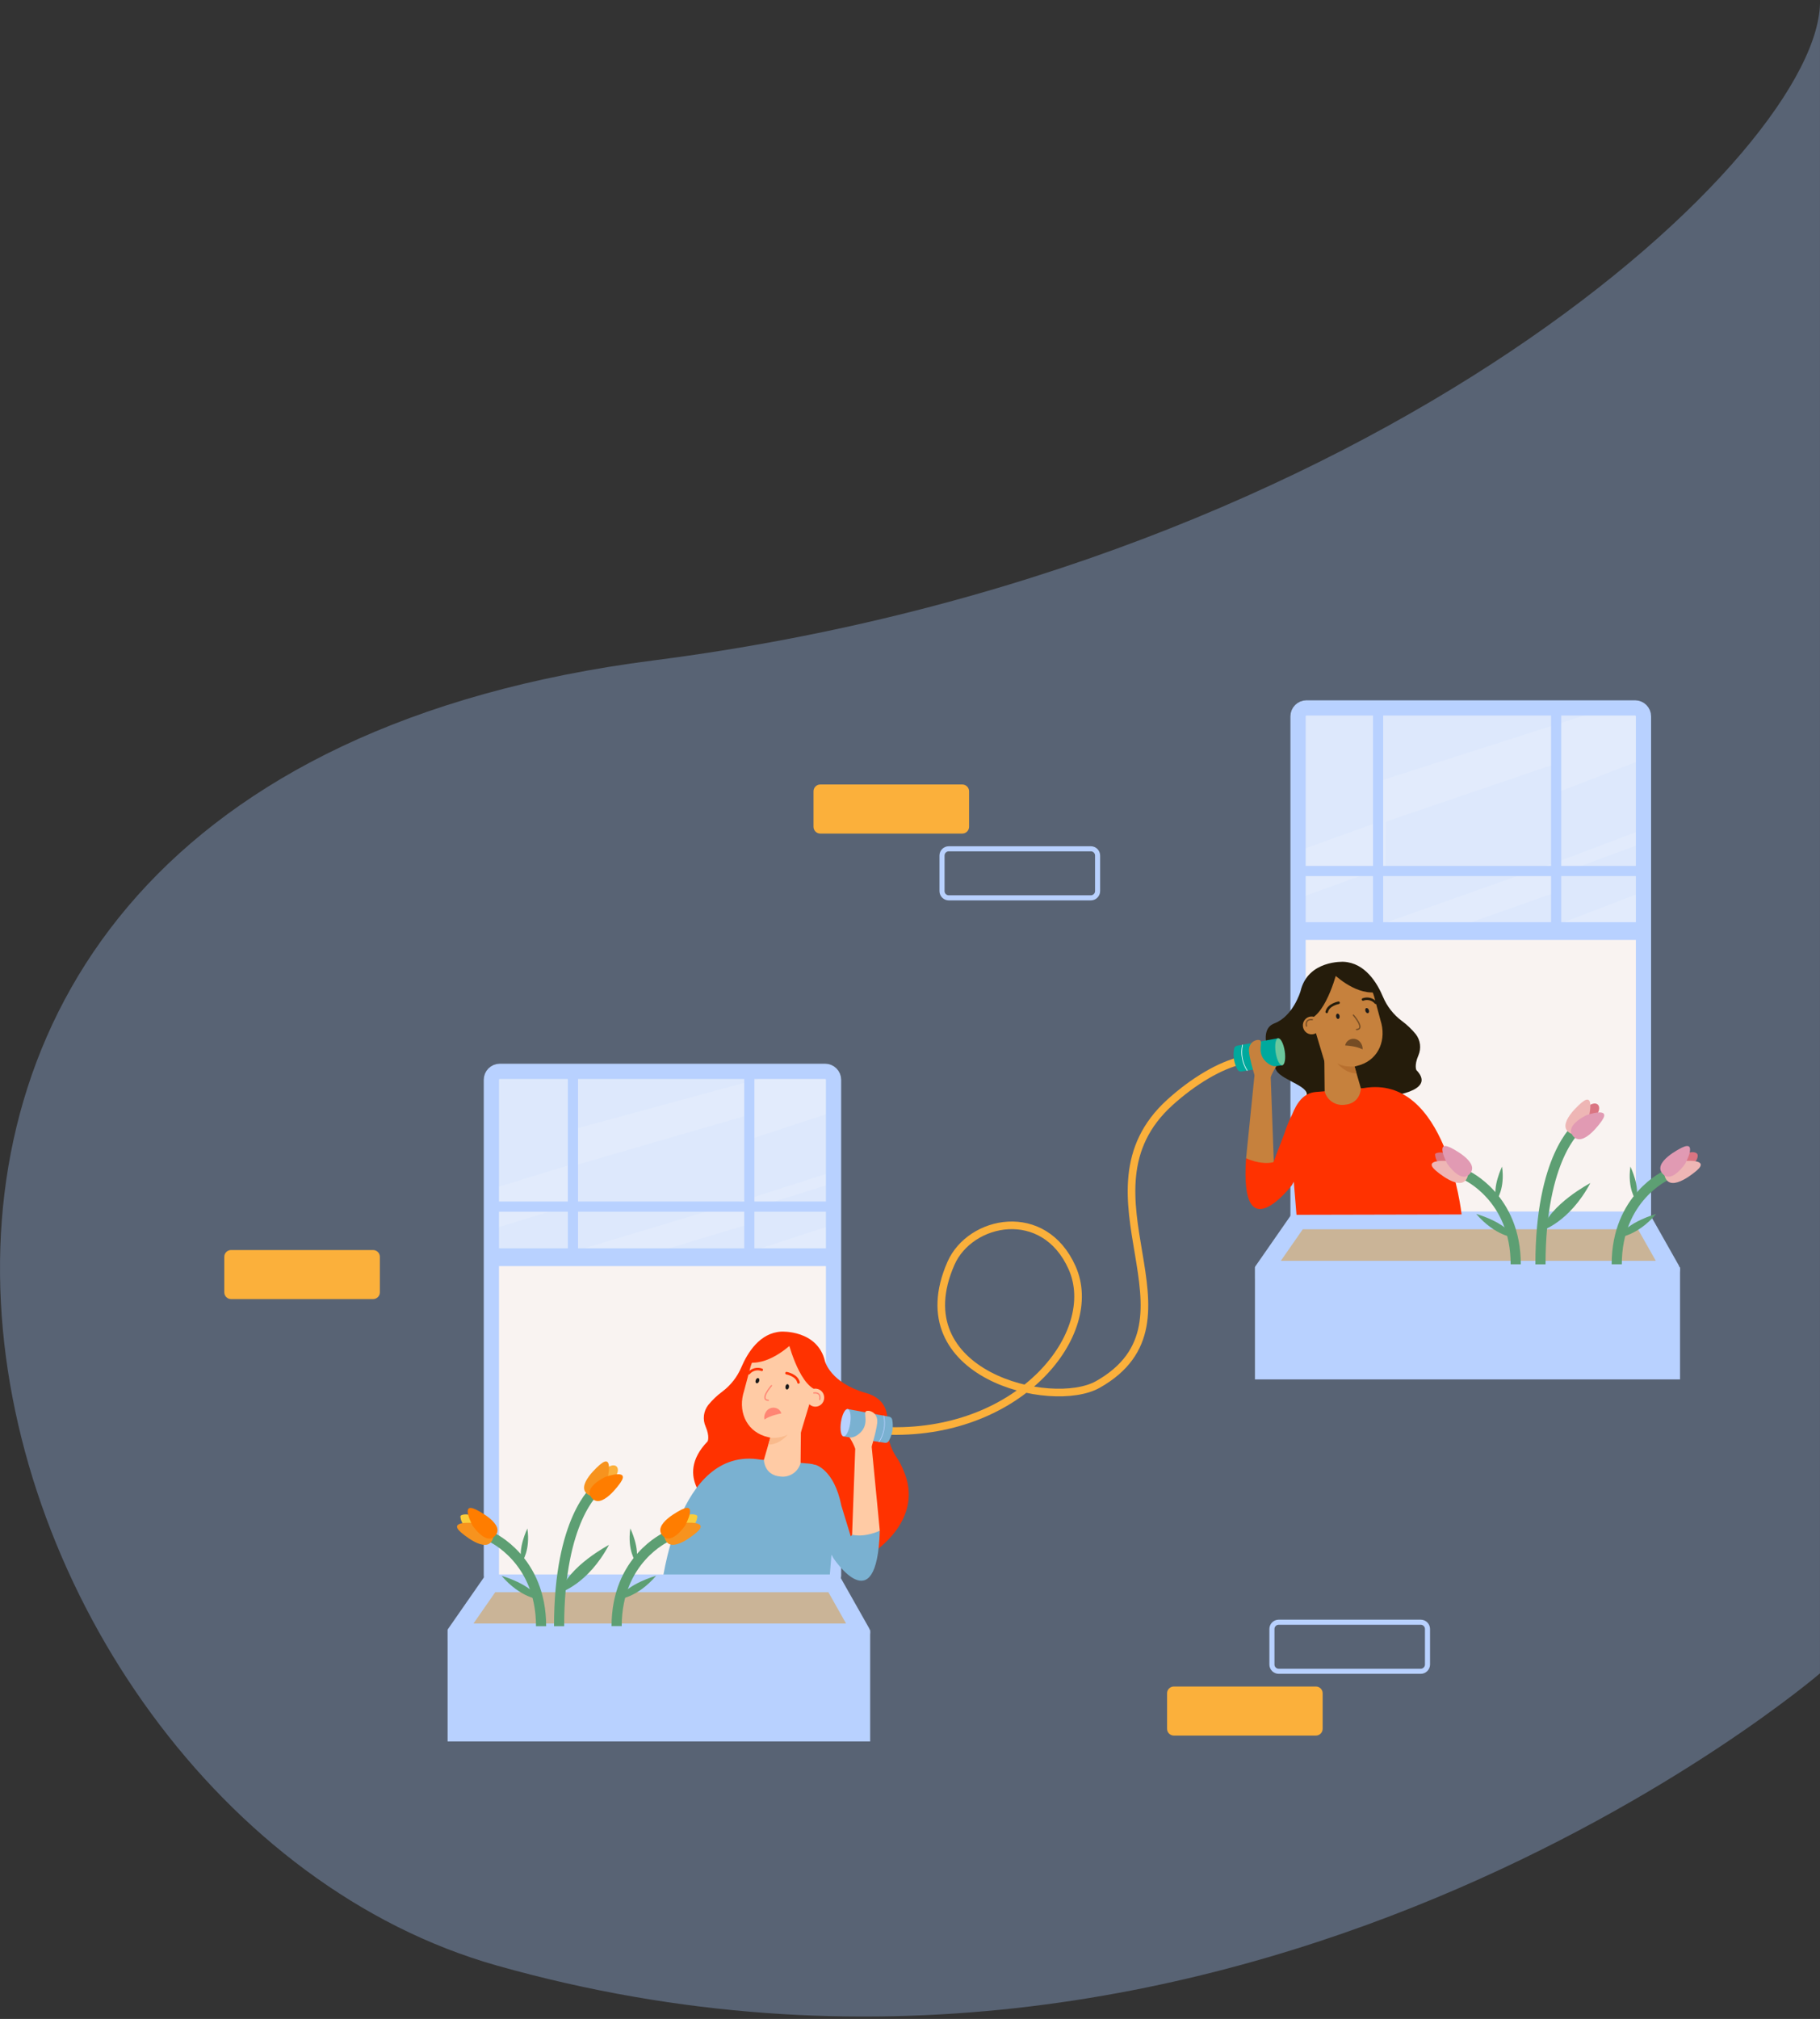 <svg width="717" height="795" viewBox="0 0 717 795" fill="none" xmlns="http://www.w3.org/2000/svg">
<rect x="0" y="0" width="717" height="795" fill="#333333" stroke="none"/>
<g clip-path="url(#clip0)">
<path opacity="0.32" d="M716.992 0C718.377 59.062 543.51 223.413 257.446 260.046C-129.507 309.601 -20.637 712.869 195.726 773.956C487.326 856.301 716.992 658.91 716.992 658.91" fill="#A8CAFF"/>
<path d="M321.964 421.91H200.489C196.81 421.91 193.828 424.892 193.828 428.571V617.135C193.828 620.814 196.81 623.797 200.489 623.797H321.964C325.643 623.797 328.626 620.814 328.626 617.135V428.571C328.626 424.892 325.643 421.91 321.964 421.91Z" fill="#F9F3F1"/>
<path opacity="0.8" d="M328.373 421.856H193.828V494.741H328.373V421.856Z" fill="#D5E5FF"/>
<path opacity="0.15" d="M312.631 421.09L225.697 444.766V458.329L193.568 468.188V484.089L226.876 473.857L226.989 458.722L295.171 438.937V448.669L328.866 437.618C328.866 437.618 333.336 417.093 312.631 421.09Z" fill="white"/>
<path opacity="0.15" d="M328.379 482.177V494.741H289.968L328.379 482.177Z" fill="white"/>
<path opacity="0.15" d="M327.746 461.5L295.191 471.958L218.582 495.047H251.831L295.191 481.971V476.235L327.746 466.009C327.746 466.009 327.233 468.101 327.746 461.5Z" fill="white"/>
<path d="M325.048 421.856H196.912C195.073 421.856 193.581 423.348 193.581 425.187V620.413C193.581 622.252 195.073 623.743 196.912 623.743H325.048C326.888 623.743 328.379 622.252 328.379 620.413V425.187C328.379 423.348 326.888 421.856 325.048 421.856Z" stroke="#B8D1FF" stroke-width="6" stroke-miterlimit="10"/>
<path d="M640.47 278.532H517.749C514.059 278.532 511.068 281.523 511.068 285.213V475.003C511.068 478.693 514.059 481.684 517.749 481.684H640.47C644.16 481.684 647.151 478.693 647.151 475.003V285.213C647.151 281.523 644.16 278.532 640.47 278.532Z" fill="#F9F3F1"/>
<path d="M225.71 422.03V494.741" stroke="#B8D1FF" stroke-width="4" stroke-miterlimit="10"/>
<path d="M295.198 422.336V495.048" stroke="#B8D1FF" stroke-width="4" stroke-miterlimit="10"/>
<path d="M193.828 475.109H328.712" stroke="#B8D1FF" stroke-width="4" stroke-miterlimit="10"/>
<path d="M193.828 495.048H328.712" stroke="#B8D1FF" stroke-width="7" stroke-miterlimit="10"/>
<path opacity="0.8" d="M647.324 280.283H512.78V365.899H647.324V280.283Z" fill="#D5E5FF"/>
<path opacity="0.15" d="M631.596 279.351L544.662 307.176V323.104L512.533 334.689V353.342L545.841 341.317L545.955 323.537L614.136 300.302V311.766L647.831 298.783C647.831 298.783 652.287 274.708 631.596 279.351Z" fill="white"/>
<path opacity="0.15" d="M647.325 351.137V365.899H608.92L647.325 351.137Z" fill="white"/>
<path opacity="0.15" d="M646.698 326.848L614.143 339.152L537.534 366.272H570.782L614.15 350.91V344.155L646.705 332.164C646.705 332.164 646.185 334.602 646.698 326.848Z" fill="white"/>
<path d="M644.127 278.758H514.705C512.865 278.758 511.374 280.249 511.374 282.089V478.58C511.374 480.42 512.865 481.911 514.705 481.911H644.127C645.966 481.911 647.458 480.42 647.458 478.58V282.089C647.458 280.249 645.966 278.758 644.127 278.758Z" stroke="#B8D1FF" stroke-width="6" stroke-miterlimit="10"/>
<path d="M193.168 625.809L179.778 645.068V645.114H339.138V645.074L328.246 625.809H193.168Z" fill="#CAB497"/>
<path d="M429.736 334.223H373.778C372.307 334.223 371.114 335.416 371.114 336.887V350.877C371.114 352.348 372.307 353.541 373.778 353.541H429.736C431.208 353.541 432.401 352.348 432.401 350.877V336.887C432.401 335.416 431.208 334.223 429.736 334.223Z" stroke="#B8D1FF" stroke-width="2" stroke-miterlimit="10"/>
<path d="M379.108 308.909H323.15C321.678 308.909 320.485 310.102 320.485 311.573V325.563C320.485 327.034 321.678 328.227 323.15 328.227H379.108C380.579 328.227 381.772 327.034 381.772 325.563V311.573C381.772 310.102 380.579 308.909 379.108 308.909Z" fill="#FBB03B"/>
<path d="M559.704 638.771H503.747C502.275 638.771 501.082 639.965 501.082 641.437V655.426C501.082 656.898 502.275 658.091 503.747 658.091H559.704C561.176 658.091 562.369 656.898 562.369 655.426V641.437C562.369 639.965 561.176 638.771 559.704 638.771Z" stroke="#B8D1FF" stroke-width="2" stroke-miterlimit="10"/>
<path d="M518.402 664.086H462.445C460.973 664.086 459.78 665.279 459.78 666.751V680.74C459.78 682.212 460.973 683.405 462.445 683.405H518.402C519.874 683.405 521.067 682.212 521.067 680.74V666.751C521.067 665.279 519.874 664.086 518.402 664.086Z" fill="#FBB03B"/>
<path d="M146.983 492.217H91.026C89.554 492.217 88.361 493.41 88.361 494.881V508.871C88.361 510.342 89.554 511.535 91.026 511.535H146.983C148.455 511.535 149.648 510.342 149.648 508.871V494.881C149.648 493.41 148.455 492.217 146.983 492.217Z" fill="#FBB03B"/>
<path d="M350.789 563.476C402.13 564.495 433.8 524.958 422.382 499.251C411.29 474.277 382.205 480.239 374.631 497.466C355.392 541.253 414.314 555.422 432.52 545.143C476.94 520.022 421.442 469.78 460.912 434.067C470.092 425.76 480.637 419.412 489.451 417.473" stroke="#FBB03B" stroke-width="3" stroke-miterlimit="10"/>
<path d="M542.904 280.004V366.259" stroke="#B8D1FF" stroke-width="4" stroke-miterlimit="10"/>
<path d="M613.051 280.37V366.618" stroke="#B8D1FF" stroke-width="4" stroke-miterlimit="10"/>
<path d="M510.715 342.963H646.892" stroke="#B8D1FF" stroke-width="4" stroke-miterlimit="10"/>
<path d="M510.715 366.618H646.892" stroke="#B8D1FF" stroke-width="7" stroke-miterlimit="10"/>
<path d="M511.307 482.231L497.824 501.603C497.82 501.606 497.817 501.61 497.815 501.614C497.812 501.619 497.811 501.624 497.811 501.629C497.811 501.635 497.812 501.64 497.815 501.644C497.817 501.649 497.82 501.653 497.824 501.656H658.183V501.616L647.225 482.231H511.307Z" fill="#CAB497"/>
<path d="M658.356 502.502H497.891V539.66H658.356V502.502Z" fill="#B8D1FF" stroke="#B8D1FF" stroke-width="7" stroke-miterlimit="10"/>
<path d="M511.407 480.539L497.931 499.911V499.964H658.283C658.283 499.964 658.323 499.964 658.283 499.924L647.325 480.539H511.407Z" stroke="#B8D1FF" stroke-width="7" stroke-miterlimit="10"/>
<path d="M307.782 524.346C307.782 524.346 322.111 523.539 325.029 536.097C325.029 536.097 327.227 544.59 341.17 548.521C348.431 550.572 349.883 555.808 349.617 560.358C349.277 565.378 350.69 570.36 353.614 574.454C354.512 575.834 355.264 577.303 355.859 578.838C364.605 598.363 343.987 611.293 343.987 611.293L280.549 593.147C280.549 593.147 264.967 581.822 278.77 567.559C278.77 567.559 279.723 565.774 277.971 561.697C277.37 560.329 277.148 558.824 277.328 557.34C277.509 555.856 278.085 554.448 278.997 553.264C280.643 551.24 282.542 549.436 284.646 547.894C287.9 545.431 290.451 542.158 292.047 538.402C294.465 532.706 299.308 524.799 307.782 524.346Z" fill="#FF3200"/>
<path d="M333.948 554.836L350.309 557.847C350.595 557.9 350.859 558.035 351.069 558.236C351.278 558.438 351.424 558.696 351.488 558.979C352.06 561.847 351.587 564.824 350.156 567.373C350.011 567.643 349.786 567.86 349.511 567.995C349.236 568.131 348.926 568.176 348.624 568.126L332.29 565.608C332.29 565.608 334.708 561.298 333.948 554.836Z" fill="#7AB1D1"/>
<path d="M334.928 560.491C335.387 557.517 334.948 554.98 333.948 554.826C332.948 554.672 331.766 556.959 331.307 559.933C330.849 562.907 331.288 565.444 332.288 565.598C333.288 565.752 334.47 563.465 334.928 560.491Z" fill="#B8D1FF"/>
<path d="M348.178 557.514C348.557 559.258 348.587 561.06 348.267 562.816C347.947 564.572 347.283 566.248 346.312 567.746" stroke="#B8D1FF" stroke-width="0.25" stroke-miterlimit="10" stroke-linecap="round"/>
<path d="M346.599 602.726L335.481 610.027L336.939 570.098L343.361 569.212L346.599 602.726Z" fill="#FFCBA5"/>
<path d="M343.395 569.571C343.395 569.571 345.733 561.91 345.606 559.392C345.433 556.008 342.275 555.102 341.216 555.669C339.931 556.368 342.688 560.638 338.771 564.282C337.799 565.181 336.227 566.167 334.914 565.987C334.615 565.941 334.475 565.827 334.914 566.387C335.711 567.65 336.381 568.989 336.913 570.384L343.395 569.571Z" fill="#FFCBA5"/>
<path d="M313.997 569.058L301.213 565.508C293.606 563.016 290.674 555.169 293.133 547.688L295.671 538.188C296.105 536.618 296.856 535.153 297.875 533.883C298.895 532.612 300.163 531.562 301.602 530.798C303.041 530.034 304.62 529.571 306.244 529.437C307.867 529.304 309.501 529.502 311.046 530.021L313.291 530.754C314.781 531.231 316.164 531.996 317.358 533.007C318.553 534.018 319.537 535.255 320.254 536.646C320.971 538.037 321.407 539.556 321.537 541.116C321.667 542.675 321.488 544.245 321.012 545.736L313.997 569.058Z" fill="#FFCBA5"/>
<path d="M335.687 604.332L335.174 604.998L331.464 592.873L329.065 593.606L331.464 592.88C328.599 578.464 321.118 576.746 321.118 576.746V576.819C320.384 576.554 319.618 576.388 318.84 576.326L299.621 574.754C266.613 569.171 260.597 625.162 260.597 625.162L326.487 625.349L327.56 612.166L328.299 613.498C328.299 613.498 345.453 639.525 346.606 602.766C346.606 602.726 341.023 605.504 335.687 604.332Z" fill="#7AB1D1"/>
<path d="M310.828 546.196C310.918 545.615 310.679 545.095 310.294 545.035C309.909 544.975 309.523 545.398 309.432 545.979C309.342 546.561 309.581 547.081 309.966 547.141C310.352 547.201 310.737 546.778 310.828 546.196Z" fill="#1A1A1A"/>
<path d="M303.925 545.623C303.925 545.623 299.042 551.205 302.679 551.398" stroke="#FF8674" stroke-width="0.5" stroke-miterlimit="10" stroke-linecap="round"/>
<path d="M307.7 556.582C307.02 556.707 303.413 557.413 301.26 558.886C301.246 558.896 301.23 558.902 301.214 558.903C301.196 558.905 301.18 558.903 301.164 558.896C301.15 558.889 301.135 558.879 301.125 558.866C301.114 558.852 301.108 558.836 301.105 558.82C300.978 557.878 301.17 556.919 301.65 556.098C301.877 555.677 302.19 555.307 302.567 555.013C302.945 554.718 303.379 554.506 303.843 554.389C304.307 554.27 304.79 554.251 305.262 554.33C305.734 554.408 306.185 554.585 306.585 554.846C307.151 555.235 307.575 555.797 307.791 556.449C307.796 556.464 307.797 556.48 307.795 556.496C307.793 556.511 307.788 556.526 307.779 556.539C307.769 556.552 307.758 556.562 307.744 556.57C307.73 556.578 307.715 556.582 307.7 556.582Z" fill="#FF8674"/>
<path d="M299.05 543.915C299.256 543.364 299.127 542.806 298.762 542.669C298.396 542.533 297.933 542.869 297.727 543.421C297.521 543.972 297.65 544.53 298.015 544.666C298.381 544.803 298.844 544.467 299.05 543.915Z" fill="#1A1A1A"/>
<path d="M309.847 540.7C309.847 540.7 313.937 541.426 314.576 544.337" stroke="#FF3200" stroke-miterlimit="10" stroke-linecap="round"/>
<path d="M300.101 539.387C299.216 539.057 298.252 539.008 297.338 539.246C296.425 539.485 295.608 539.999 294.998 540.72" stroke="#FF3200" stroke-miterlimit="10" stroke-linecap="round"/>
<path d="M310.133 526.963C310.133 526.963 314.41 545.15 321.837 547.428C329.265 549.706 320.552 527.163 310.133 526.963Z" fill="#FF3200"/>
<path d="M312.212 528.862C312.212 528.862 303.798 537.336 295.351 536.53C295.351 536.53 297.343 525.511 312.212 528.862Z" fill="#FF3200"/>
<path d="M324.689 550.633C324.848 548.679 323.426 546.968 321.512 546.812C319.597 546.656 317.917 548.113 317.757 550.068C317.598 552.022 319.02 553.733 320.935 553.889C322.849 554.045 324.53 552.587 324.689 550.633Z" fill="#FFCBA5"/>
<path d="M320.625 548.507C320.625 548.507 323.57 547.961 322.957 551.085" stroke="#FF8674" stroke-width="0.5" stroke-miterlimit="10" stroke-linecap="round"/>
<path d="M300.94 574.834L305.237 560.025H315.556L315.396 576.08C314.943 577.77 313.895 579.24 312.445 580.219C310.994 581.198 309.239 581.621 307.502 581.409C300.993 580.896 300.94 574.834 300.94 574.834Z" fill="#FFCBA5"/>
<path d="M303.465 566.134C303.465 566.134 307.462 566.534 310.326 564.881C310.326 564.881 307.249 568.878 302.679 568.838L303.465 566.134Z" fill="#F9BA8C"/>
<path d="M193.268 623.464L179.872 642.723V642.769H339.278C339.278 642.769 339.318 642.769 339.278 642.729L328.393 623.464H193.268Z" stroke="#B8D1FF" stroke-width="7" stroke-miterlimit="10"/>
<path d="M339.311 645.287H179.838V682.219H339.311V645.287Z" fill="#B8D1FF" stroke="#B8D1FF" stroke-width="7" stroke-miterlimit="10"/>
<path d="M529.367 378.722C529.367 378.722 515.231 377.923 512.347 390.32C512.347 390.32 509.462 400.173 502.035 402.977C495.066 405.602 500.636 417.633 502.867 421.563C505.165 425.56 517.243 427.985 514.325 432.015C513.313 433.421 571.615 435.459 557.992 421.357C557.992 421.357 557.053 419.598 558.785 415.574C559.375 414.221 559.592 412.734 559.413 411.268C559.234 409.803 558.665 408.412 557.766 407.241C556.14 405.248 554.266 403.47 552.19 401.951C548.969 399.522 546.443 396.29 544.862 392.579C542.517 386.969 537.748 379.162 529.367 378.722Z" fill="#251C0B"/>
<path d="M503.527 408.812L487.372 411.764C487.089 411.815 486.828 411.948 486.62 412.147C486.413 412.346 486.269 412.602 486.206 412.883C485.654 415.716 486.127 418.653 487.539 421.17C487.683 421.435 487.906 421.649 488.177 421.781C488.448 421.914 488.753 421.959 489.051 421.91L505.172 419.424C505.172 419.424 502.794 415.194 503.527 408.812Z" fill="#00A99D"/>
<path d="M505.159 419.466C506.145 419.314 506.577 416.812 506.125 413.878C505.673 410.943 504.507 408.688 503.522 408.839C502.537 408.991 502.104 411.493 502.556 414.428C503.009 417.362 504.174 419.618 505.159 419.466Z" fill="#6BC79D"/>
<path d="M489.497 411.458C489.123 413.179 489.093 414.958 489.409 416.691C489.724 418.424 490.379 420.077 491.336 421.557" stroke="white" stroke-width="0.25" stroke-miterlimit="10" stroke-linecap="round"/>
<path d="M490.903 456.09L502.035 463.298L500.596 423.875L494.254 423.002L490.903 456.09Z" fill="#C6813D"/>
<path d="M494.22 423.355C494.22 423.355 491.909 415.794 492.036 413.309C492.202 409.979 495.366 409.073 496.372 409.632C497.638 410.298 494.92 414.535 498.784 418.132C499.743 419.025 501.295 419.998 502.588 419.818C502.887 419.778 503.021 419.658 502.588 420.211C501.794 421.45 501.125 422.764 500.589 424.135L494.22 423.355Z" fill="#C6813D"/>
<path d="M523.238 422.855L535.862 419.345C543.363 416.887 546.261 409.146 543.856 401.751L541.351 392.379C540.925 390.827 540.185 389.378 539.179 388.122C538.172 386.867 536.92 385.829 535.499 385.075C534.077 384.32 532.516 383.863 530.912 383.733C529.308 383.603 527.694 383.802 526.17 384.318L523.958 385.044C522.486 385.514 521.121 386.27 519.941 387.267C518.761 388.265 517.789 389.485 517.081 390.858C516.372 392.232 515.941 393.731 515.813 395.271C515.684 396.811 515.86 398.361 516.33 399.833L523.238 422.855Z" fill="#C6813D"/>
<path d="M575.805 478.2C575.805 478.2 569.87 422.909 537.288 428.445L518.316 429.99C513.406 430.39 510.795 434.507 509.096 438.757C507.839 441.186 506.802 443.723 505.998 446.338L508.203 447.004L505.992 446.338L501.648 457.663C496.392 458.808 490.896 456.077 490.896 456.077C488.272 493.722 508.969 466.662 508.969 466.662L509.695 465.33L510.761 478.347L575.805 478.2Z" fill="#FF3200"/>
<path d="M527.208 401.218C527.59 401.159 527.827 400.645 527.737 400.07C527.648 399.496 527.266 399.078 526.885 399.138C526.503 399.197 526.266 399.711 526.355 400.285C526.444 400.86 526.826 401.277 527.208 401.218Z" fill="#1A1A1A"/>
<path d="M533.184 399.72C533.184 399.72 538.001 405.229 534.41 405.415" stroke="#754C24" stroke-width="0.5" stroke-miterlimit="10" stroke-linecap="round"/>
<path d="M530.093 411.68C530.78 411.714 534.391 411.973 536.678 413.159C536.693 413.167 536.71 413.17 536.726 413.17C536.743 413.169 536.76 413.165 536.774 413.157C536.789 413.148 536.801 413.136 536.809 413.122C536.818 413.108 536.823 413.092 536.824 413.074C536.837 412.135 536.535 411.217 535.964 410.47C535.69 410.085 535.338 409.762 534.931 409.52C534.525 409.277 534.074 409.123 533.604 409.064C533.135 409.005 532.659 409.044 532.206 409.179C531.752 409.313 531.332 409.54 530.971 409.844C530.455 410.29 530.102 410.894 529.966 411.563C529.964 411.58 529.966 411.597 529.972 411.612C529.978 411.628 529.987 411.642 529.999 411.653C530.012 411.665 530.027 411.673 530.042 411.678C530.059 411.683 530.076 411.683 530.093 411.68Z" fill="#754C24"/>
<path d="M538.968 398.927C539.33 398.792 539.458 398.241 539.255 397.696C539.051 397.152 538.593 396.82 538.231 396.955C537.869 397.09 537.741 397.641 537.944 398.186C538.148 398.731 538.606 399.062 538.968 398.927Z" fill="#1A1A1A"/>
<path d="M527.336 394.857C527.336 394.857 523.299 395.576 522.672 398.447" stroke="#251C0B" stroke-miterlimit="10" stroke-linecap="round"/>
<path d="M536.955 393.558C537.827 393.232 538.779 393.182 539.68 393.415C540.582 393.647 541.391 394.15 541.998 394.857" stroke="#251C0B" stroke-miterlimit="10" stroke-linecap="round"/>
<path d="M527.049 381.3C527.049 381.3 522.825 399.287 515.498 401.498C508.17 403.71 516.77 381.5 527.049 381.3Z" fill="#251C0B"/>
<path d="M525.004 383.172C525.004 383.172 533.304 391.539 541.658 390.74C541.645 390.74 539.679 379.868 525.004 383.172Z" fill="#251C0B"/>
<path d="M516.991 407.283C518.886 407.131 520.297 405.439 520.142 403.504C519.987 401.569 518.325 400.123 516.431 400.274C514.536 400.426 513.126 402.118 513.28 404.053C513.435 405.988 515.097 407.434 516.991 407.283Z" fill="#C6813D"/>
<path d="M517 401.5C517 401.5 514.089 400.96 514.695 404.045" stroke="#754C24" stroke-width="0.5" stroke-miterlimit="10" stroke-linecap="round"/>
<path d="M536.129 428.551L531.885 413.936H521.7L521.86 429.784C522.307 431.45 523.342 432.899 524.773 433.863C526.203 434.828 527.934 435.243 529.647 435.033C536.075 434.54 536.129 428.551 536.129 428.551Z" fill="#C6813D"/>
<path d="M533.637 419.964C533.637 419.964 529.707 420.357 526.862 418.725C526.862 418.725 529.9 422.676 534.41 422.629L533.637 419.964Z" fill="#B8702F"/>
<path d="M234.85 586.492C234.85 586.492 220.254 597.97 220.254 640.324" stroke="#5D9F73" stroke-width="4" stroke-miterlimit="10"/>
<path d="M241.976 582.046C243.472 580.403 243.876 578.334 242.877 577.425C241.879 576.516 239.857 577.111 238.36 578.754C236.864 580.397 236.461 582.466 237.459 583.375C238.458 584.284 240.48 583.689 241.976 582.046Z" fill="#FBB03B"/>
<path d="M236.509 576.599C236.509 576.599 225.79 585.446 232.059 588.737C236.242 590.935 239.287 582.361 239.287 582.361C239.287 582.361 241.885 572.123 236.509 576.599Z" fill="#F7931E"/>
<path d="M244.449 583.8C244.449 583.8 236.642 595.298 232.778 589.363C230.2 585.366 238.454 581.569 238.454 581.569C238.454 581.569 248.407 578.031 244.449 583.8Z" fill="#FF7D00"/>
<path d="M220.774 627.041C220.774 627.041 231.612 623.797 239.913 608.322C239.913 608.322 223.798 616.762 220.774 627.041Z" fill="#5D9F73"/>
<path d="M193.581 605.271C193.581 605.271 213.16 614.031 213.16 640.324" stroke="#5D9F73" stroke-width="4" stroke-miterlimit="10"/>
<path d="M186.147 597.057C187.992 598.289 188.885 600.201 188.145 601.327C187.406 602.453 185.288 602.36 183.442 601.127C181.597 599.895 181.257 597.17 181.444 596.864C181.757 596.371 184.295 595.825 186.147 597.057Z" fill="#FBCD3B"/>
<path d="M181.511 603.312C181.511 603.312 191.856 612.585 194.168 605.897C195.713 601.427 186.786 599.702 186.786 599.702C186.786 599.702 176.281 598.669 181.511 603.312Z" fill="#F7931E"/>
<path d="M187.433 594.379C187.433 594.379 199.976 600.375 194.687 605.085C191.15 608.229 186.127 600.648 186.127 600.648C186.127 600.648 181.144 591.335 187.433 594.379Z" fill="#FF7D00"/>
<path d="M205.626 615.077C205.626 615.077 209.023 610.553 207.764 601.867C207.764 601.867 203.787 610.047 205.626 615.077Z" fill="#5D9F73"/>
<path d="M212.407 629.772C212.407 629.772 205.079 629.213 197.612 620.519C197.612 620.519 209.043 623.65 212.407 629.772Z" fill="#5D9F73"/>
<path d="M262.502 605.237C262.502 605.237 242.924 614.004 242.924 640.291" stroke="#5D9F73" stroke-width="4" stroke-miterlimit="10"/>
<path d="M269.944 597.024C268.092 598.256 267.206 600.168 267.945 601.294C268.685 602.42 270.803 602.333 272.648 601.101C274.493 599.868 274.84 597.144 274.647 596.831C274.334 596.344 271.789 595.791 269.944 597.024Z" fill="#FBCD3B"/>
<path d="M274.58 603.279C274.58 603.279 264.228 612.552 261.923 605.864C260.371 601.394 269.304 599.668 269.304 599.668C269.304 599.668 279.809 598.636 274.58 603.279Z" fill="#F7931E"/>
<path d="M268.665 594.353C268.665 594.353 256.127 600.348 261.417 605.051C264.947 608.195 269.97 600.614 269.97 600.614C269.97 600.614 274.946 591.302 268.665 594.353Z" fill="#FF7D00"/>
<path d="M250.465 615.05C250.465 615.05 247.067 610.527 248.32 601.833C248.32 601.833 252.297 610.014 250.465 615.05Z" fill="#5D9F73"/>
<path d="M243.683 629.739C243.683 629.739 251.011 629.186 258.479 620.486C258.479 620.486 247.041 623.604 243.683 629.739Z" fill="#5D9F73"/>
<path d="M621.471 444.02C621.471 444.02 606.875 455.498 606.875 497.852" stroke="#5D9F73" stroke-width="4" stroke-miterlimit="10"/>
<path d="M628.559 439.559C630.055 437.916 630.459 435.847 629.461 434.938C628.462 434.029 626.44 434.624 624.944 436.267C623.448 437.91 623.044 439.979 624.043 440.888C625.041 441.797 627.063 441.202 628.559 439.559Z" fill="#DA7582"/>
<path d="M623.13 434.127C623.13 434.127 612.411 442.967 618.68 446.265C622.863 448.463 625.908 439.889 625.908 439.889C625.908 439.889 628.506 429.65 623.13 434.127Z" fill="#EEB6B5"/>
<path d="M631.057 441.322C631.057 441.322 623.249 452.82 619.392 446.891C616.808 442.894 625.061 439.097 625.061 439.097C625.061 439.097 635.054 435.559 631.057 441.322Z" fill="#E19AB3"/>
<path d="M607.395 484.569C607.395 484.569 618.233 481.325 626.534 465.843C626.534 465.843 610.406 474.29 607.395 484.569Z" fill="#5D9F73"/>
<path d="M577.551 462.765C577.551 462.765 597.129 471.525 597.129 497.819" stroke="#5D9F73" stroke-width="4" stroke-miterlimit="10"/>
<path d="M570.116 454.552C571.962 455.784 572.854 457.696 572.115 458.822C571.375 459.948 569.264 459.854 567.412 458.622C565.56 457.39 565.227 454.665 565.413 454.358C565.726 453.866 568.271 453.319 570.116 454.552Z" fill="#DA7582"/>
<path d="M565.48 460.8C565.48 460.8 575.832 470.08 578.137 463.392C579.689 458.922 570.756 457.196 570.756 457.196C570.756 457.196 560.25 456.164 565.48 460.8Z" fill="#EEB6B5"/>
<path d="M571.409 451.874C571.409 451.874 583.946 457.869 578.657 462.579C575.126 465.723 570.103 458.142 570.103 458.142C570.103 458.142 565.107 448.829 571.409 451.874Z" fill="#E19AB3"/>
<path d="M589.595 472.571C589.595 472.571 592.992 468.048 591.74 459.361C591.753 459.361 587.756 467.535 589.595 472.571Z" fill="#5D9F73"/>
<path d="M596.376 487.267C596.376 487.267 589.049 486.707 581.581 478.014C581.581 478.014 593.019 481.145 596.376 487.267Z" fill="#5D9F73"/>
<path d="M656.498 462.765C656.498 462.765 636.919 471.525 636.919 497.819" stroke="#5D9F73" stroke-width="4" stroke-miterlimit="10"/>
<path d="M663.932 454.552C662.087 455.784 661.194 457.696 661.934 458.822C662.673 459.948 664.791 459.854 666.637 458.622C668.482 457.39 669.235 455.218 668.635 454.358C668.036 453.499 665.777 453.319 663.932 454.552Z" fill="#DA7582"/>
<path d="M668.568 460.8C668.568 460.8 658.223 470.08 655.911 463.392C654.366 458.922 663.292 457.196 663.292 457.196C663.292 457.196 673.798 456.164 668.568 460.8Z" fill="#EEB6B5"/>
<path d="M662.64 451.874C662.64 451.874 650.102 457.869 655.392 462.579C658.922 465.723 663.945 458.142 663.945 458.142C663.945 458.142 668.935 448.829 662.64 451.874Z" fill="#E19AB3"/>
<path d="M644.453 472.571C644.453 472.571 641.056 468.048 642.308 459.361C642.308 459.361 646.285 467.535 644.453 472.571Z" fill="#5D9F73"/>
<path d="M637.672 487.267C637.672 487.267 645 486.707 652.467 478.014C652.467 478.014 641.049 481.145 637.672 487.267Z" fill="#5D9F73"/>
</g>
<defs>
<clipPath id="clip0">
<rect width="717" height="795" fill="white"/>
</clipPath>
</defs>
</svg>
